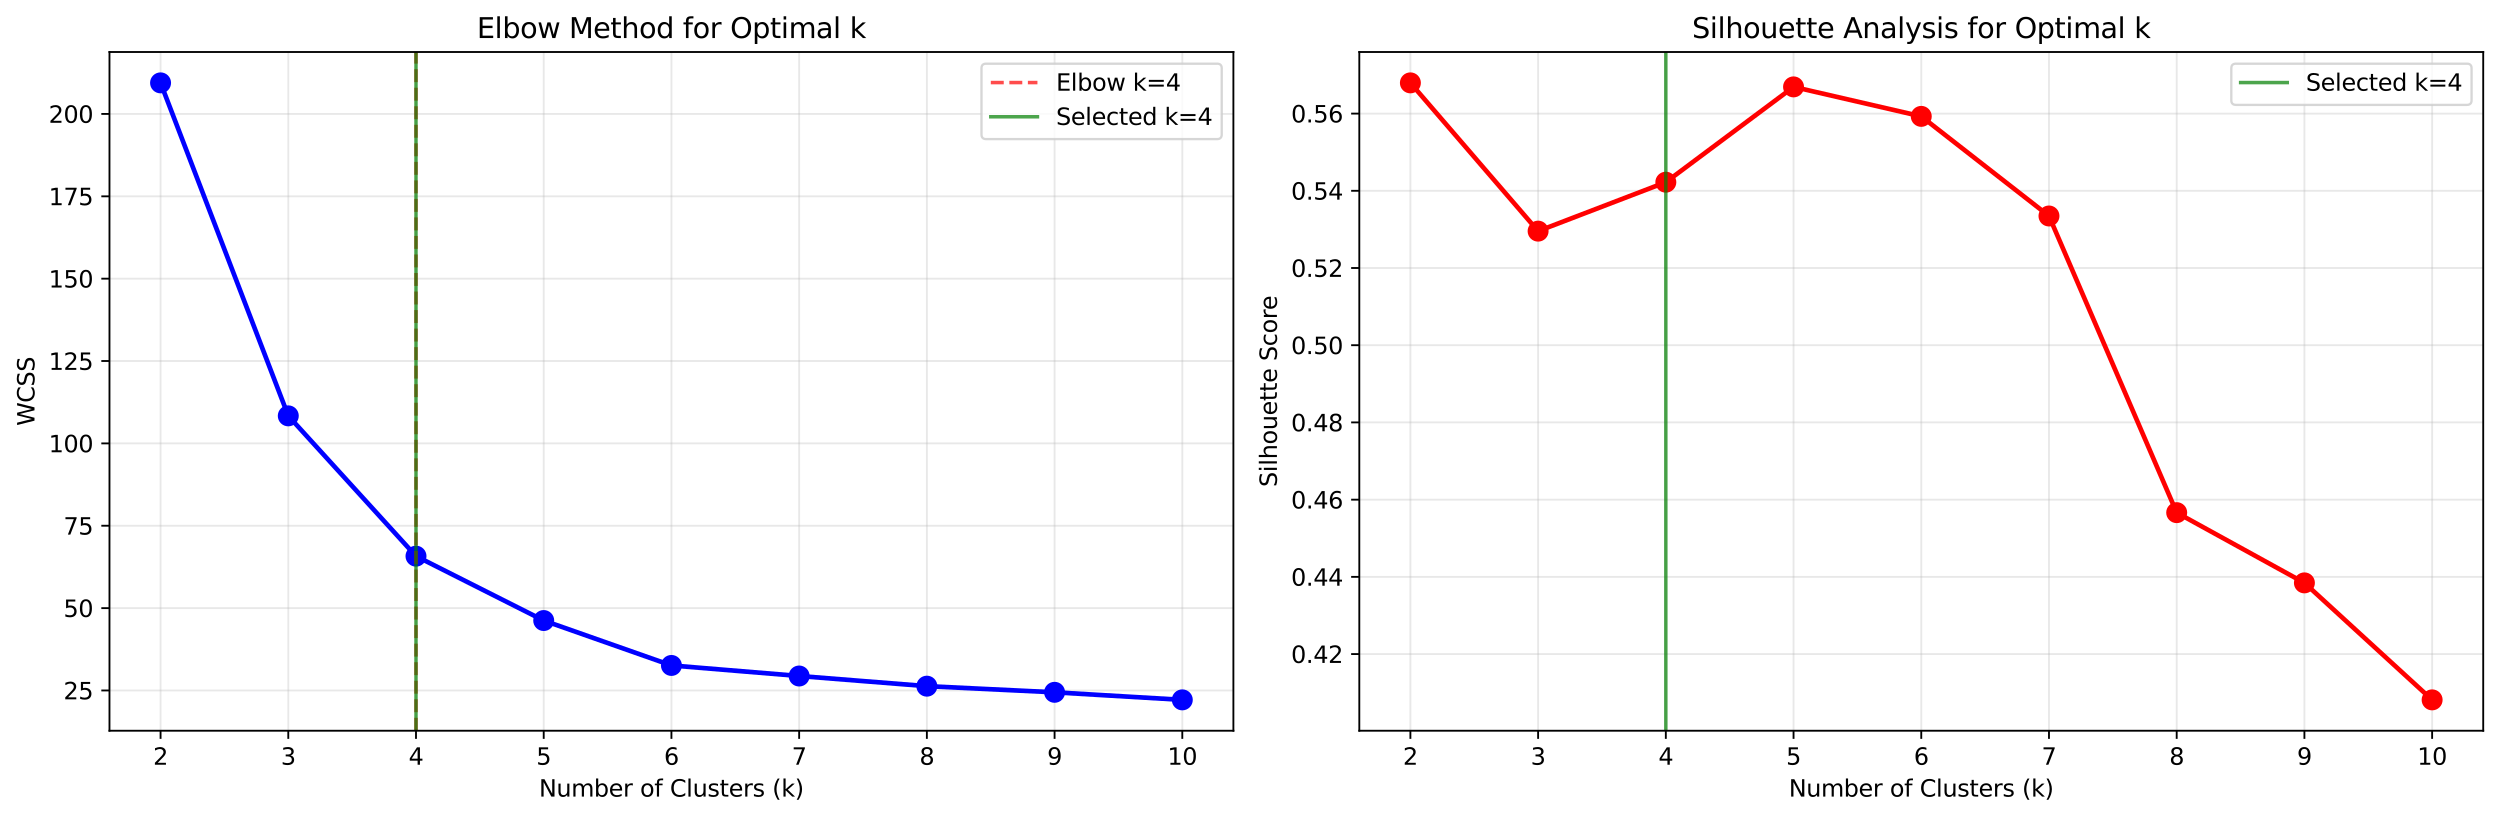 <?xml version="1.0" encoding="utf-8" standalone="no"?>
<!DOCTYPE svg PUBLIC "-//W3C//DTD SVG 1.1//EN"
  "http://www.w3.org/Graphics/SVG/1.1/DTD/svg11.dtd">
<svg xmlns:xlink="http://www.w3.org/1999/xlink" width="1072.496pt" height="351.034pt" viewBox="0 0 1072.496 351.034" xmlns="http://www.w3.org/2000/svg" version="1.1">
 <defs>
  <style type="text/css">*{stroke-linejoin: round; stroke-linecap: butt}</style>
 </defs>
 <g id="figure_1">
  <g id="patch_1">
   <path d="M 0 351.034 
L 1072.496 351.034 
L 1072.496 0 
L 0 0 
z
" style="fill: #ffffff"/>
  </g>
  <g id="axes_1">
   <g id="patch_2">
    <path d="M 46.966 313.478 
L 529.121 313.478 
L 529.121 22.318 
L 46.966 22.318 
z
" style="fill: #ffffff"/>
   </g>
   <g id="matplotlib.axis_1">
    <g id="xtick_1">
     <g id="line2d_1">
      <path d="M 68.882 313.478 
L 68.882 22.318 
" clip-path="url(#pb0fa953464)" style="fill: none; stroke: #b0b0b0; stroke-opacity: 0.3; stroke-width: 0.8; stroke-linecap: square"/>
     </g>
     <g id="line2d_2">
      <defs>
       <path id="m13bce67b36" d="M 0 0 
L 0 3.5 
" style="stroke: #000000; stroke-width: 0.8"/>
      </defs>
      <g>
       <use xlink:href="#m13bce67b36" x="68.882" y="313.478" style="stroke: #000000; stroke-width: 0.8"/>
      </g>
     </g>
     <g id="text_1">
      <!-- 2 -->
      <g transform="translate(65.701 328.077) scale(0.1 -0.1)">
       <defs>
        <path id="DejaVuSans-32" d="M 1228 531 
L 3431 531 
L 3431 0 
L 469 0 
L 469 531 
Q 828 903 1448 1529 
Q 2069 2156 2228 2338 
Q 2531 2678 2651 2914 
Q 2772 3150 2772 3378 
Q 2772 3750 2511 3984 
Q 2250 4219 1831 4219 
Q 1534 4219 1204 4116 
Q 875 4013 500 3803 
L 500 4441 
Q 881 4594 1212 4672 
Q 1544 4750 1819 4750 
Q 2544 4750 2975 4387 
Q 3406 4025 3406 3419 
Q 3406 3131 3298 2873 
Q 3191 2616 2906 2266 
Q 2828 2175 2409 1742 
Q 1991 1309 1228 531 
z
" transform="scale(0.016)"/>
       </defs>
       <use xlink:href="#DejaVuSans-32"/>
      </g>
     </g>
    </g>
    <g id="xtick_2">
     <g id="line2d_3">
      <path d="M 123.672 313.478 
L 123.672 22.318 
" clip-path="url(#pb0fa953464)" style="fill: none; stroke: #b0b0b0; stroke-opacity: 0.3; stroke-width: 0.8; stroke-linecap: square"/>
     </g>
     <g id="line2d_4">
      <g>
       <use xlink:href="#m13bce67b36" x="123.672" y="313.478" style="stroke: #000000; stroke-width: 0.8"/>
      </g>
     </g>
     <g id="text_2">
      <!-- 3 -->
      <g transform="translate(120.491 328.077) scale(0.1 -0.1)">
       <defs>
        <path id="DejaVuSans-33" d="M 2597 2516 
Q 3050 2419 3304 2112 
Q 3559 1806 3559 1356 
Q 3559 666 3084 287 
Q 2609 -91 1734 -91 
Q 1441 -91 1130 -33 
Q 819 25 488 141 
L 488 750 
Q 750 597 1062 519 
Q 1375 441 1716 441 
Q 2309 441 2620 675 
Q 2931 909 2931 1356 
Q 2931 1769 2642 2001 
Q 2353 2234 1838 2234 
L 1294 2234 
L 1294 2753 
L 1863 2753 
Q 2328 2753 2575 2939 
Q 2822 3125 2822 3475 
Q 2822 3834 2567 4026 
Q 2313 4219 1838 4219 
Q 1578 4219 1281 4162 
Q 984 4106 628 3988 
L 628 4550 
Q 988 4650 1302 4700 
Q 1616 4750 1894 4750 
Q 2613 4750 3031 4423 
Q 3450 4097 3450 3541 
Q 3450 3153 3228 2886 
Q 3006 2619 2597 2516 
z
" transform="scale(0.016)"/>
       </defs>
       <use xlink:href="#DejaVuSans-33"/>
      </g>
     </g>
    </g>
    <g id="xtick_3">
     <g id="line2d_5">
      <path d="M 178.462 313.478 
L 178.462 22.318 
" clip-path="url(#pb0fa953464)" style="fill: none; stroke: #b0b0b0; stroke-opacity: 0.3; stroke-width: 0.8; stroke-linecap: square"/>
     </g>
     <g id="line2d_6">
      <g>
       <use xlink:href="#m13bce67b36" x="178.462" y="313.478" style="stroke: #000000; stroke-width: 0.8"/>
      </g>
     </g>
     <g id="text_3">
      <!-- 4 -->
      <g transform="translate(175.281 328.077) scale(0.1 -0.1)">
       <defs>
        <path id="DejaVuSans-34" d="M 2419 4116 
L 825 1625 
L 2419 1625 
L 2419 4116 
z
M 2253 4666 
L 3047 4666 
L 3047 1625 
L 3713 1625 
L 3713 1100 
L 3047 1100 
L 3047 0 
L 2419 0 
L 2419 1100 
L 313 1100 
L 313 1709 
L 2253 4666 
z
" transform="scale(0.016)"/>
       </defs>
       <use xlink:href="#DejaVuSans-34"/>
      </g>
     </g>
    </g>
    <g id="xtick_4">
     <g id="line2d_7">
      <path d="M 233.253 313.478 
L 233.253 22.318 
" clip-path="url(#pb0fa953464)" style="fill: none; stroke: #b0b0b0; stroke-opacity: 0.3; stroke-width: 0.8; stroke-linecap: square"/>
     </g>
     <g id="line2d_8">
      <g>
       <use xlink:href="#m13bce67b36" x="233.253" y="313.478" style="stroke: #000000; stroke-width: 0.8"/>
      </g>
     </g>
     <g id="text_4">
      <!-- 5 -->
      <g transform="translate(230.072 328.077) scale(0.1 -0.1)">
       <defs>
        <path id="DejaVuSans-35" d="M 691 4666 
L 3169 4666 
L 3169 4134 
L 1269 4134 
L 1269 2991 
Q 1406 3038 1543 3061 
Q 1681 3084 1819 3084 
Q 2600 3084 3056 2656 
Q 3513 2228 3513 1497 
Q 3513 744 3044 326 
Q 2575 -91 1722 -91 
Q 1428 -91 1123 -41 
Q 819 9 494 109 
L 494 744 
Q 775 591 1075 516 
Q 1375 441 1709 441 
Q 2250 441 2565 725 
Q 2881 1009 2881 1497 
Q 2881 1984 2565 2268 
Q 2250 2553 1709 2553 
Q 1456 2553 1204 2497 
Q 953 2441 691 2322 
L 691 4666 
z
" transform="scale(0.016)"/>
       </defs>
       <use xlink:href="#DejaVuSans-35"/>
      </g>
     </g>
    </g>
    <g id="xtick_5">
     <g id="line2d_9">
      <path d="M 288.043 313.478 
L 288.043 22.318 
" clip-path="url(#pb0fa953464)" style="fill: none; stroke: #b0b0b0; stroke-opacity: 0.3; stroke-width: 0.8; stroke-linecap: square"/>
     </g>
     <g id="line2d_10">
      <g>
       <use xlink:href="#m13bce67b36" x="288.043" y="313.478" style="stroke: #000000; stroke-width: 0.8"/>
      </g>
     </g>
     <g id="text_5">
      <!-- 6 -->
      <g transform="translate(284.862 328.077) scale(0.1 -0.1)">
       <defs>
        <path id="DejaVuSans-36" d="M 2113 2584 
Q 1688 2584 1439 2293 
Q 1191 2003 1191 1497 
Q 1191 994 1439 701 
Q 1688 409 2113 409 
Q 2538 409 2786 701 
Q 3034 994 3034 1497 
Q 3034 2003 2786 2293 
Q 2538 2584 2113 2584 
z
M 3366 4563 
L 3366 3988 
Q 3128 4100 2886 4159 
Q 2644 4219 2406 4219 
Q 1781 4219 1451 3797 
Q 1122 3375 1075 2522 
Q 1259 2794 1537 2939 
Q 1816 3084 2150 3084 
Q 2853 3084 3261 2657 
Q 3669 2231 3669 1497 
Q 3669 778 3244 343 
Q 2819 -91 2113 -91 
Q 1303 -91 875 529 
Q 447 1150 447 2328 
Q 447 3434 972 4092 
Q 1497 4750 2381 4750 
Q 2619 4750 2861 4703 
Q 3103 4656 3366 4563 
z
" transform="scale(0.016)"/>
       </defs>
       <use xlink:href="#DejaVuSans-36"/>
      </g>
     </g>
    </g>
    <g id="xtick_6">
     <g id="line2d_11">
      <path d="M 342.833 313.478 
L 342.833 22.318 
" clip-path="url(#pb0fa953464)" style="fill: none; stroke: #b0b0b0; stroke-opacity: 0.3; stroke-width: 0.8; stroke-linecap: square"/>
     </g>
     <g id="line2d_12">
      <g>
       <use xlink:href="#m13bce67b36" x="342.833" y="313.478" style="stroke: #000000; stroke-width: 0.8"/>
      </g>
     </g>
     <g id="text_6">
      <!-- 7 -->
      <g transform="translate(339.652 328.077) scale(0.1 -0.1)">
       <defs>
        <path id="DejaVuSans-37" d="M 525 4666 
L 3525 4666 
L 3525 4397 
L 1831 0 
L 1172 0 
L 2766 4134 
L 525 4134 
L 525 4666 
z
" transform="scale(0.016)"/>
       </defs>
       <use xlink:href="#DejaVuSans-37"/>
      </g>
     </g>
    </g>
    <g id="xtick_7">
     <g id="line2d_13">
      <path d="M 397.624 313.478 
L 397.624 22.318 
" clip-path="url(#pb0fa953464)" style="fill: none; stroke: #b0b0b0; stroke-opacity: 0.3; stroke-width: 0.8; stroke-linecap: square"/>
     </g>
     <g id="line2d_14">
      <g>
       <use xlink:href="#m13bce67b36" x="397.624" y="313.478" style="stroke: #000000; stroke-width: 0.8"/>
      </g>
     </g>
     <g id="text_7">
      <!-- 8 -->
      <g transform="translate(394.443 328.077) scale(0.1 -0.1)">
       <defs>
        <path id="DejaVuSans-38" d="M 2034 2216 
Q 1584 2216 1326 1975 
Q 1069 1734 1069 1313 
Q 1069 891 1326 650 
Q 1584 409 2034 409 
Q 2484 409 2743 651 
Q 3003 894 3003 1313 
Q 3003 1734 2745 1975 
Q 2488 2216 2034 2216 
z
M 1403 2484 
Q 997 2584 770 2862 
Q 544 3141 544 3541 
Q 544 4100 942 4425 
Q 1341 4750 2034 4750 
Q 2731 4750 3128 4425 
Q 3525 4100 3525 3541 
Q 3525 3141 3298 2862 
Q 3072 2584 2669 2484 
Q 3125 2378 3379 2068 
Q 3634 1759 3634 1313 
Q 3634 634 3220 271 
Q 2806 -91 2034 -91 
Q 1263 -91 848 271 
Q 434 634 434 1313 
Q 434 1759 690 2068 
Q 947 2378 1403 2484 
z
M 1172 3481 
Q 1172 3119 1398 2916 
Q 1625 2713 2034 2713 
Q 2441 2713 2670 2916 
Q 2900 3119 2900 3481 
Q 2900 3844 2670 4047 
Q 2441 4250 2034 4250 
Q 1625 4250 1398 4047 
Q 1172 3844 1172 3481 
z
" transform="scale(0.016)"/>
       </defs>
       <use xlink:href="#DejaVuSans-38"/>
      </g>
     </g>
    </g>
    <g id="xtick_8">
     <g id="line2d_15">
      <path d="M 452.414 313.478 
L 452.414 22.318 
" clip-path="url(#pb0fa953464)" style="fill: none; stroke: #b0b0b0; stroke-opacity: 0.3; stroke-width: 0.8; stroke-linecap: square"/>
     </g>
     <g id="line2d_16">
      <g>
       <use xlink:href="#m13bce67b36" x="452.414" y="313.478" style="stroke: #000000; stroke-width: 0.8"/>
      </g>
     </g>
     <g id="text_8">
      <!-- 9 -->
      <g transform="translate(449.233 328.077) scale(0.1 -0.1)">
       <defs>
        <path id="DejaVuSans-39" d="M 703 97 
L 703 672 
Q 941 559 1184 500 
Q 1428 441 1663 441 
Q 2288 441 2617 861 
Q 2947 1281 2994 2138 
Q 2813 1869 2534 1725 
Q 2256 1581 1919 1581 
Q 1219 1581 811 2004 
Q 403 2428 403 3163 
Q 403 3881 828 4315 
Q 1253 4750 1959 4750 
Q 2769 4750 3195 4129 
Q 3622 3509 3622 2328 
Q 3622 1225 3098 567 
Q 2575 -91 1691 -91 
Q 1453 -91 1209 -44 
Q 966 3 703 97 
z
M 1959 2075 
Q 2384 2075 2632 2365 
Q 2881 2656 2881 3163 
Q 2881 3666 2632 3958 
Q 2384 4250 1959 4250 
Q 1534 4250 1286 3958 
Q 1038 3666 1038 3163 
Q 1038 2656 1286 2365 
Q 1534 2075 1959 2075 
z
" transform="scale(0.016)"/>
       </defs>
       <use xlink:href="#DejaVuSans-39"/>
      </g>
     </g>
    </g>
    <g id="xtick_9">
     <g id="line2d_17">
      <path d="M 507.204 313.478 
L 507.204 22.318 
" clip-path="url(#pb0fa953464)" style="fill: none; stroke: #b0b0b0; stroke-opacity: 0.3; stroke-width: 0.8; stroke-linecap: square"/>
     </g>
     <g id="line2d_18">
      <g>
       <use xlink:href="#m13bce67b36" x="507.204" y="313.478" style="stroke: #000000; stroke-width: 0.8"/>
      </g>
     </g>
     <g id="text_9">
      <!-- 10 -->
      <g transform="translate(500.842 328.077) scale(0.1 -0.1)">
       <defs>
        <path id="DejaVuSans-31" d="M 794 531 
L 1825 531 
L 1825 4091 
L 703 3866 
L 703 4441 
L 1819 4666 
L 2450 4666 
L 2450 531 
L 3481 531 
L 3481 0 
L 794 0 
L 794 531 
z
" transform="scale(0.016)"/>
        <path id="DejaVuSans-30" d="M 2034 4250 
Q 1547 4250 1301 3770 
Q 1056 3291 1056 2328 
Q 1056 1369 1301 889 
Q 1547 409 2034 409 
Q 2525 409 2770 889 
Q 3016 1369 3016 2328 
Q 3016 3291 2770 3770 
Q 2525 4250 2034 4250 
z
M 2034 4750 
Q 2819 4750 3233 4129 
Q 3647 3509 3647 2328 
Q 3647 1150 3233 529 
Q 2819 -91 2034 -91 
Q 1250 -91 836 529 
Q 422 1150 422 2328 
Q 422 3509 836 4129 
Q 1250 4750 2034 4750 
z
" transform="scale(0.016)"/>
       </defs>
       <use xlink:href="#DejaVuSans-31"/>
       <use xlink:href="#DejaVuSans-30" transform="translate(63.623 0)"/>
      </g>
     </g>
    </g>
    <g id="text_10">
     <!-- Number of Clusters (k) -->
     <g transform="translate(231.223 341.755) scale(0.1 -0.1)">
      <defs>
       <path id="DejaVuSans-4e" d="M 628 4666 
L 1478 4666 
L 3547 763 
L 3547 4666 
L 4159 4666 
L 4159 0 
L 3309 0 
L 1241 3903 
L 1241 0 
L 628 0 
L 628 4666 
z
" transform="scale(0.016)"/>
       <path id="DejaVuSans-75" d="M 544 1381 
L 544 3500 
L 1119 3500 
L 1119 1403 
Q 1119 906 1312 657 
Q 1506 409 1894 409 
Q 2359 409 2629 706 
Q 2900 1003 2900 1516 
L 2900 3500 
L 3475 3500 
L 3475 0 
L 2900 0 
L 2900 538 
Q 2691 219 2414 64 
Q 2138 -91 1772 -91 
Q 1169 -91 856 284 
Q 544 659 544 1381 
z
M 1991 3584 
L 1991 3584 
z
" transform="scale(0.016)"/>
       <path id="DejaVuSans-6d" d="M 3328 2828 
Q 3544 3216 3844 3400 
Q 4144 3584 4550 3584 
Q 5097 3584 5394 3201 
Q 5691 2819 5691 2113 
L 5691 0 
L 5113 0 
L 5113 2094 
Q 5113 2597 4934 2840 
Q 4756 3084 4391 3084 
Q 3944 3084 3684 2787 
Q 3425 2491 3425 1978 
L 3425 0 
L 2847 0 
L 2847 2094 
Q 2847 2600 2669 2842 
Q 2491 3084 2119 3084 
Q 1678 3084 1418 2786 
Q 1159 2488 1159 1978 
L 1159 0 
L 581 0 
L 581 3500 
L 1159 3500 
L 1159 2956 
Q 1356 3278 1631 3431 
Q 1906 3584 2284 3584 
Q 2666 3584 2933 3390 
Q 3200 3197 3328 2828 
z
" transform="scale(0.016)"/>
       <path id="DejaVuSans-62" d="M 3116 1747 
Q 3116 2381 2855 2742 
Q 2594 3103 2138 3103 
Q 1681 3103 1420 2742 
Q 1159 2381 1159 1747 
Q 1159 1113 1420 752 
Q 1681 391 2138 391 
Q 2594 391 2855 752 
Q 3116 1113 3116 1747 
z
M 1159 2969 
Q 1341 3281 1617 3432 
Q 1894 3584 2278 3584 
Q 2916 3584 3314 3078 
Q 3713 2572 3713 1747 
Q 3713 922 3314 415 
Q 2916 -91 2278 -91 
Q 1894 -91 1617 61 
Q 1341 213 1159 525 
L 1159 0 
L 581 0 
L 581 4863 
L 1159 4863 
L 1159 2969 
z
" transform="scale(0.016)"/>
       <path id="DejaVuSans-65" d="M 3597 1894 
L 3597 1613 
L 953 1613 
Q 991 1019 1311 708 
Q 1631 397 2203 397 
Q 2534 397 2845 478 
Q 3156 559 3463 722 
L 3463 178 
Q 3153 47 2828 -22 
Q 2503 -91 2169 -91 
Q 1331 -91 842 396 
Q 353 884 353 1716 
Q 353 2575 817 3079 
Q 1281 3584 2069 3584 
Q 2775 3584 3186 3129 
Q 3597 2675 3597 1894 
z
M 3022 2063 
Q 3016 2534 2758 2815 
Q 2500 3097 2075 3097 
Q 1594 3097 1305 2825 
Q 1016 2553 972 2059 
L 3022 2063 
z
" transform="scale(0.016)"/>
       <path id="DejaVuSans-72" d="M 2631 2963 
Q 2534 3019 2420 3045 
Q 2306 3072 2169 3072 
Q 1681 3072 1420 2755 
Q 1159 2438 1159 1844 
L 1159 0 
L 581 0 
L 581 3500 
L 1159 3500 
L 1159 2956 
Q 1341 3275 1631 3429 
Q 1922 3584 2338 3584 
Q 2397 3584 2469 3576 
Q 2541 3569 2628 3553 
L 2631 2963 
z
" transform="scale(0.016)"/>
       <path id="DejaVuSans-20" transform="scale(0.016)"/>
       <path id="DejaVuSans-6f" d="M 1959 3097 
Q 1497 3097 1228 2736 
Q 959 2375 959 1747 
Q 959 1119 1226 758 
Q 1494 397 1959 397 
Q 2419 397 2687 759 
Q 2956 1122 2956 1747 
Q 2956 2369 2687 2733 
Q 2419 3097 1959 3097 
z
M 1959 3584 
Q 2709 3584 3137 3096 
Q 3566 2609 3566 1747 
Q 3566 888 3137 398 
Q 2709 -91 1959 -91 
Q 1206 -91 779 398 
Q 353 888 353 1747 
Q 353 2609 779 3096 
Q 1206 3584 1959 3584 
z
" transform="scale(0.016)"/>
       <path id="DejaVuSans-66" d="M 2375 4863 
L 2375 4384 
L 1825 4384 
Q 1516 4384 1395 4259 
Q 1275 4134 1275 3809 
L 1275 3500 
L 2222 3500 
L 2222 3053 
L 1275 3053 
L 1275 0 
L 697 0 
L 697 3053 
L 147 3053 
L 147 3500 
L 697 3500 
L 697 3744 
Q 697 4328 969 4595 
Q 1241 4863 1831 4863 
L 2375 4863 
z
" transform="scale(0.016)"/>
       <path id="DejaVuSans-43" d="M 4122 4306 
L 4122 3641 
Q 3803 3938 3442 4084 
Q 3081 4231 2675 4231 
Q 1875 4231 1450 3742 
Q 1025 3253 1025 2328 
Q 1025 1406 1450 917 
Q 1875 428 2675 428 
Q 3081 428 3442 575 
Q 3803 722 4122 1019 
L 4122 359 
Q 3791 134 3420 21 
Q 3050 -91 2638 -91 
Q 1578 -91 968 557 
Q 359 1206 359 2328 
Q 359 3453 968 4101 
Q 1578 4750 2638 4750 
Q 3056 4750 3426 4639 
Q 3797 4528 4122 4306 
z
" transform="scale(0.016)"/>
       <path id="DejaVuSans-6c" d="M 603 4863 
L 1178 4863 
L 1178 0 
L 603 0 
L 603 4863 
z
" transform="scale(0.016)"/>
       <path id="DejaVuSans-73" d="M 2834 3397 
L 2834 2853 
Q 2591 2978 2328 3040 
Q 2066 3103 1784 3103 
Q 1356 3103 1142 2972 
Q 928 2841 928 2578 
Q 928 2378 1081 2264 
Q 1234 2150 1697 2047 
L 1894 2003 
Q 2506 1872 2764 1633 
Q 3022 1394 3022 966 
Q 3022 478 2636 193 
Q 2250 -91 1575 -91 
Q 1294 -91 989 -36 
Q 684 19 347 128 
L 347 722 
Q 666 556 975 473 
Q 1284 391 1588 391 
Q 1994 391 2212 530 
Q 2431 669 2431 922 
Q 2431 1156 2273 1281 
Q 2116 1406 1581 1522 
L 1381 1569 
Q 847 1681 609 1914 
Q 372 2147 372 2553 
Q 372 3047 722 3315 
Q 1072 3584 1716 3584 
Q 2034 3584 2315 3537 
Q 2597 3491 2834 3397 
z
" transform="scale(0.016)"/>
       <path id="DejaVuSans-74" d="M 1172 4494 
L 1172 3500 
L 2356 3500 
L 2356 3053 
L 1172 3053 
L 1172 1153 
Q 1172 725 1289 603 
Q 1406 481 1766 481 
L 2356 481 
L 2356 0 
L 1766 0 
Q 1100 0 847 248 
Q 594 497 594 1153 
L 594 3053 
L 172 3053 
L 172 3500 
L 594 3500 
L 594 4494 
L 1172 4494 
z
" transform="scale(0.016)"/>
       <path id="DejaVuSans-28" d="M 1984 4856 
Q 1566 4138 1362 3434 
Q 1159 2731 1159 2009 
Q 1159 1288 1364 580 
Q 1569 -128 1984 -844 
L 1484 -844 
Q 1016 -109 783 600 
Q 550 1309 550 2009 
Q 550 2706 781 3412 
Q 1013 4119 1484 4856 
L 1984 4856 
z
" transform="scale(0.016)"/>
       <path id="DejaVuSans-6b" d="M 581 4863 
L 1159 4863 
L 1159 1991 
L 2875 3500 
L 3609 3500 
L 1753 1863 
L 3688 0 
L 2938 0 
L 1159 1709 
L 1159 0 
L 581 0 
L 581 4863 
z
" transform="scale(0.016)"/>
       <path id="DejaVuSans-29" d="M 513 4856 
L 1013 4856 
Q 1481 4119 1714 3412 
Q 1947 2706 1947 2009 
Q 1947 1309 1714 600 
Q 1481 -109 1013 -844 
L 513 -844 
Q 928 -128 1133 580 
Q 1338 1288 1338 2009 
Q 1338 2731 1133 3434 
Q 928 4138 513 4856 
z
" transform="scale(0.016)"/>
      </defs>
      <use xlink:href="#DejaVuSans-4e"/>
      <use xlink:href="#DejaVuSans-75" transform="translate(74.805 0)"/>
      <use xlink:href="#DejaVuSans-6d" transform="translate(138.184 0)"/>
      <use xlink:href="#DejaVuSans-62" transform="translate(235.596 0)"/>
      <use xlink:href="#DejaVuSans-65" transform="translate(299.072 0)"/>
      <use xlink:href="#DejaVuSans-72" transform="translate(360.596 0)"/>
      <use xlink:href="#DejaVuSans-20" transform="translate(401.709 0)"/>
      <use xlink:href="#DejaVuSans-6f" transform="translate(433.496 0)"/>
      <use xlink:href="#DejaVuSans-66" transform="translate(494.678 0)"/>
      <use xlink:href="#DejaVuSans-20" transform="translate(529.883 0)"/>
      <use xlink:href="#DejaVuSans-43" transform="translate(561.67 0)"/>
      <use xlink:href="#DejaVuSans-6c" transform="translate(631.494 0)"/>
      <use xlink:href="#DejaVuSans-75" transform="translate(659.277 0)"/>
      <use xlink:href="#DejaVuSans-73" transform="translate(722.656 0)"/>
      <use xlink:href="#DejaVuSans-74" transform="translate(774.756 0)"/>
      <use xlink:href="#DejaVuSans-65" transform="translate(813.965 0)"/>
      <use xlink:href="#DejaVuSans-72" transform="translate(875.488 0)"/>
      <use xlink:href="#DejaVuSans-73" transform="translate(916.602 0)"/>
      <use xlink:href="#DejaVuSans-20" transform="translate(968.701 0)"/>
      <use xlink:href="#DejaVuSans-28" transform="translate(1000.488 0)"/>
      <use xlink:href="#DejaVuSans-6b" transform="translate(1039.502 0)"/>
      <use xlink:href="#DejaVuSans-29" transform="translate(1097.412 0)"/>
     </g>
    </g>
   </g>
   <g id="matplotlib.axis_2">
    <g id="ytick_1">
     <g id="line2d_19">
      <path d="M 46.966 296.208 
L 529.121 296.208 
" clip-path="url(#pb0fa953464)" style="fill: none; stroke: #b0b0b0; stroke-opacity: 0.3; stroke-width: 0.8; stroke-linecap: square"/>
     </g>
     <g id="line2d_20">
      <defs>
       <path id="m70c6a3c308" d="M 0 0 
L -3.5 0 
" style="stroke: #000000; stroke-width: 0.8"/>
      </defs>
      <g>
       <use xlink:href="#m70c6a3c308" x="46.966" y="296.208" style="stroke: #000000; stroke-width: 0.8"/>
      </g>
     </g>
     <g id="text_11">
      <!-- 25 -->
      <g transform="translate(27.241 300.008) scale(0.1 -0.1)">
       <use xlink:href="#DejaVuSans-32"/>
       <use xlink:href="#DejaVuSans-35" transform="translate(63.623 0)"/>
      </g>
     </g>
    </g>
    <g id="ytick_2">
     <g id="line2d_21">
      <path d="M 46.966 260.877 
L 529.121 260.877 
" clip-path="url(#pb0fa953464)" style="fill: none; stroke: #b0b0b0; stroke-opacity: 0.3; stroke-width: 0.8; stroke-linecap: square"/>
     </g>
     <g id="line2d_22">
      <g>
       <use xlink:href="#m70c6a3c308" x="46.966" y="260.877" style="stroke: #000000; stroke-width: 0.8"/>
      </g>
     </g>
     <g id="text_12">
      <!-- 50 -->
      <g transform="translate(27.241 264.676) scale(0.1 -0.1)">
       <use xlink:href="#DejaVuSans-35"/>
       <use xlink:href="#DejaVuSans-30" transform="translate(63.623 0)"/>
      </g>
     </g>
    </g>
    <g id="ytick_3">
     <g id="line2d_23">
      <path d="M 46.966 225.545 
L 529.121 225.545 
" clip-path="url(#pb0fa953464)" style="fill: none; stroke: #b0b0b0; stroke-opacity: 0.3; stroke-width: 0.8; stroke-linecap: square"/>
     </g>
     <g id="line2d_24">
      <g>
       <use xlink:href="#m70c6a3c308" x="46.966" y="225.545" style="stroke: #000000; stroke-width: 0.8"/>
      </g>
     </g>
     <g id="text_13">
      <!-- 75 -->
      <g transform="translate(27.241 229.344) scale(0.1 -0.1)">
       <use xlink:href="#DejaVuSans-37"/>
       <use xlink:href="#DejaVuSans-35" transform="translate(63.623 0)"/>
      </g>
     </g>
    </g>
    <g id="ytick_4">
     <g id="line2d_25">
      <path d="M 46.966 190.213 
L 529.121 190.213 
" clip-path="url(#pb0fa953464)" style="fill: none; stroke: #b0b0b0; stroke-opacity: 0.3; stroke-width: 0.8; stroke-linecap: square"/>
     </g>
     <g id="line2d_26">
      <g>
       <use xlink:href="#m70c6a3c308" x="46.966" y="190.213" style="stroke: #000000; stroke-width: 0.8"/>
      </g>
     </g>
     <g id="text_14">
      <!-- 100 -->
      <g transform="translate(20.878 194.012) scale(0.1 -0.1)">
       <use xlink:href="#DejaVuSans-31"/>
       <use xlink:href="#DejaVuSans-30" transform="translate(63.623 0)"/>
       <use xlink:href="#DejaVuSans-30" transform="translate(127.246 0)"/>
      </g>
     </g>
    </g>
    <g id="ytick_5">
     <g id="line2d_27">
      <path d="M 46.966 154.881 
L 529.121 154.881 
" clip-path="url(#pb0fa953464)" style="fill: none; stroke: #b0b0b0; stroke-opacity: 0.3; stroke-width: 0.8; stroke-linecap: square"/>
     </g>
     <g id="line2d_28">
      <g>
       <use xlink:href="#m70c6a3c308" x="46.966" y="154.881" style="stroke: #000000; stroke-width: 0.8"/>
      </g>
     </g>
     <g id="text_15">
      <!-- 125 -->
      <g transform="translate(20.878 158.68) scale(0.1 -0.1)">
       <use xlink:href="#DejaVuSans-31"/>
       <use xlink:href="#DejaVuSans-32" transform="translate(63.623 0)"/>
       <use xlink:href="#DejaVuSans-35" transform="translate(127.246 0)"/>
      </g>
     </g>
    </g>
    <g id="ytick_6">
     <g id="line2d_29">
      <path d="M 46.966 119.549 
L 529.121 119.549 
" clip-path="url(#pb0fa953464)" style="fill: none; stroke: #b0b0b0; stroke-opacity: 0.3; stroke-width: 0.8; stroke-linecap: square"/>
     </g>
     <g id="line2d_30">
      <g>
       <use xlink:href="#m70c6a3c308" x="46.966" y="119.549" style="stroke: #000000; stroke-width: 0.8"/>
      </g>
     </g>
     <g id="text_16">
      <!-- 150 -->
      <g transform="translate(20.878 123.349) scale(0.1 -0.1)">
       <use xlink:href="#DejaVuSans-31"/>
       <use xlink:href="#DejaVuSans-35" transform="translate(63.623 0)"/>
       <use xlink:href="#DejaVuSans-30" transform="translate(127.246 0)"/>
      </g>
     </g>
    </g>
    <g id="ytick_7">
     <g id="line2d_31">
      <path d="M 46.966 84.218 
L 529.121 84.218 
" clip-path="url(#pb0fa953464)" style="fill: none; stroke: #b0b0b0; stroke-opacity: 0.3; stroke-width: 0.8; stroke-linecap: square"/>
     </g>
     <g id="line2d_32">
      <g>
       <use xlink:href="#m70c6a3c308" x="46.966" y="84.218" style="stroke: #000000; stroke-width: 0.8"/>
      </g>
     </g>
     <g id="text_17">
      <!-- 175 -->
      <g transform="translate(20.878 88.017) scale(0.1 -0.1)">
       <use xlink:href="#DejaVuSans-31"/>
       <use xlink:href="#DejaVuSans-37" transform="translate(63.623 0)"/>
       <use xlink:href="#DejaVuSans-35" transform="translate(127.246 0)"/>
      </g>
     </g>
    </g>
    <g id="ytick_8">
     <g id="line2d_33">
      <path d="M 46.966 48.886 
L 529.121 48.886 
" clip-path="url(#pb0fa953464)" style="fill: none; stroke: #b0b0b0; stroke-opacity: 0.3; stroke-width: 0.8; stroke-linecap: square"/>
     </g>
     <g id="line2d_34">
      <g>
       <use xlink:href="#m70c6a3c308" x="46.966" y="48.886" style="stroke: #000000; stroke-width: 0.8"/>
      </g>
     </g>
     <g id="text_18">
      <!-- 200 -->
      <g transform="translate(20.878 52.685) scale(0.1 -0.1)">
       <use xlink:href="#DejaVuSans-32"/>
       <use xlink:href="#DejaVuSans-30" transform="translate(63.623 0)"/>
       <use xlink:href="#DejaVuSans-30" transform="translate(127.246 0)"/>
      </g>
     </g>
    </g>
    <g id="text_19">
     <!-- WCSS -->
     <g transform="translate(14.798 182.682) rotate(-90) scale(0.1 -0.1)">
      <defs>
       <path id="DejaVuSans-57" d="M 213 4666 
L 850 4666 
L 1831 722 
L 2809 4666 
L 3519 4666 
L 4500 722 
L 5478 4666 
L 6119 4666 
L 4947 0 
L 4153 0 
L 3169 4050 
L 2175 0 
L 1381 0 
L 213 4666 
z
" transform="scale(0.016)"/>
       <path id="DejaVuSans-53" d="M 3425 4513 
L 3425 3897 
Q 3066 4069 2747 4153 
Q 2428 4238 2131 4238 
Q 1616 4238 1336 4038 
Q 1056 3838 1056 3469 
Q 1056 3159 1242 3001 
Q 1428 2844 1947 2747 
L 2328 2669 
Q 3034 2534 3370 2195 
Q 3706 1856 3706 1288 
Q 3706 609 3251 259 
Q 2797 -91 1919 -91 
Q 1588 -91 1214 -16 
Q 841 59 441 206 
L 441 856 
Q 825 641 1194 531 
Q 1563 422 1919 422 
Q 2459 422 2753 634 
Q 3047 847 3047 1241 
Q 3047 1584 2836 1778 
Q 2625 1972 2144 2069 
L 1759 2144 
Q 1053 2284 737 2584 
Q 422 2884 422 3419 
Q 422 4038 858 4394 
Q 1294 4750 2059 4750 
Q 2388 4750 2728 4690 
Q 3069 4631 3425 4513 
z
" transform="scale(0.016)"/>
      </defs>
      <use xlink:href="#DejaVuSans-57"/>
      <use xlink:href="#DejaVuSans-43" transform="translate(98.877 0)"/>
      <use xlink:href="#DejaVuSans-53" transform="translate(168.701 0)"/>
      <use xlink:href="#DejaVuSans-53" transform="translate(232.178 0)"/>
     </g>
    </g>
   </g>
   <g id="line2d_35">
    <path d="M 68.882 35.553 
L 123.672 178.401 
L 178.462 238.588 
L 233.253 266.211 
L 288.043 285.477 
L 342.833 290.008 
L 397.624 294.367 
L 452.414 297.002 
L 507.204 300.244 
" clip-path="url(#pb0fa953464)" style="fill: none; stroke: #0000ff; stroke-width: 2; stroke-linecap: square"/>
    <defs>
     <path id="md38c004c3f" d="M 0 4 
C 1.061 4 2.078 3.579 2.828 2.828 
C 3.579 2.078 4 1.061 4 0 
C 4 -1.061 3.579 -2.078 2.828 -2.828 
C 2.078 -3.579 1.061 -4 0 -4 
C -1.061 -4 -2.078 -3.579 -2.828 -2.828 
C -3.579 -2.078 -4 -1.061 -4 0 
C -4 1.061 -3.579 2.078 -2.828 2.828 
C -2.078 3.579 -1.061 4 0 4 
z
" style="stroke: #0000ff"/>
    </defs>
    <g clip-path="url(#pb0fa953464)">
     <use xlink:href="#md38c004c3f" x="68.882" y="35.553" style="fill: #0000ff; stroke: #0000ff"/>
     <use xlink:href="#md38c004c3f" x="123.672" y="178.401" style="fill: #0000ff; stroke: #0000ff"/>
     <use xlink:href="#md38c004c3f" x="178.462" y="238.588" style="fill: #0000ff; stroke: #0000ff"/>
     <use xlink:href="#md38c004c3f" x="233.253" y="266.211" style="fill: #0000ff; stroke: #0000ff"/>
     <use xlink:href="#md38c004c3f" x="288.043" y="285.477" style="fill: #0000ff; stroke: #0000ff"/>
     <use xlink:href="#md38c004c3f" x="342.833" y="290.008" style="fill: #0000ff; stroke: #0000ff"/>
     <use xlink:href="#md38c004c3f" x="397.624" y="294.367" style="fill: #0000ff; stroke: #0000ff"/>
     <use xlink:href="#md38c004c3f" x="452.414" y="297.002" style="fill: #0000ff; stroke: #0000ff"/>
     <use xlink:href="#md38c004c3f" x="507.204" y="300.244" style="fill: #0000ff; stroke: #0000ff"/>
    </g>
   </g>
   <g id="line2d_36">
    <path d="M 178.462 313.478 
L 178.462 22.318 
" clip-path="url(#pb0fa953464)" style="fill: none; stroke-dasharray: 5.55,2.4; stroke-dashoffset: 0; stroke: #ff0000; stroke-opacity: 0.7; stroke-width: 1.5"/>
   </g>
   <g id="line2d_37">
    <path d="M 178.462 313.478 
L 178.462 22.318 
" clip-path="url(#pb0fa953464)" style="fill: none; stroke: #008000; stroke-opacity: 0.7; stroke-width: 1.5; stroke-linecap: square"/>
   </g>
   <g id="patch_3">
    <path d="M 46.966 313.478 
L 46.966 22.318 
" style="fill: none; stroke: #000000; stroke-width: 0.8; stroke-linejoin: miter; stroke-linecap: square"/>
   </g>
   <g id="patch_4">
    <path d="M 529.121 313.478 
L 529.121 22.318 
" style="fill: none; stroke: #000000; stroke-width: 0.8; stroke-linejoin: miter; stroke-linecap: square"/>
   </g>
   <g id="patch_5">
    <path d="M 46.966 313.478 
L 529.121 313.478 
" style="fill: none; stroke: #000000; stroke-width: 0.8; stroke-linejoin: miter; stroke-linecap: square"/>
   </g>
   <g id="patch_6">
    <path d="M 46.966 22.318 
L 529.121 22.318 
" style="fill: none; stroke: #000000; stroke-width: 0.8; stroke-linejoin: miter; stroke-linecap: square"/>
   </g>
   <g id="text_20">
    <!-- Elbow Method for Optimal k -->
    <g transform="translate(204.603 16.318) scale(0.12 -0.12)">
     <defs>
      <path id="DejaVuSans-45" d="M 628 4666 
L 3578 4666 
L 3578 4134 
L 1259 4134 
L 1259 2753 
L 3481 2753 
L 3481 2222 
L 1259 2222 
L 1259 531 
L 3634 531 
L 3634 0 
L 628 0 
L 628 4666 
z
" transform="scale(0.016)"/>
      <path id="DejaVuSans-77" d="M 269 3500 
L 844 3500 
L 1563 769 
L 2278 3500 
L 2956 3500 
L 3675 769 
L 4391 3500 
L 4966 3500 
L 4050 0 
L 3372 0 
L 2619 2869 
L 1863 0 
L 1184 0 
L 269 3500 
z
" transform="scale(0.016)"/>
      <path id="DejaVuSans-4d" d="M 628 4666 
L 1569 4666 
L 2759 1491 
L 3956 4666 
L 4897 4666 
L 4897 0 
L 4281 0 
L 4281 4097 
L 3078 897 
L 2444 897 
L 1241 4097 
L 1241 0 
L 628 0 
L 628 4666 
z
" transform="scale(0.016)"/>
      <path id="DejaVuSans-68" d="M 3513 2113 
L 3513 0 
L 2938 0 
L 2938 2094 
Q 2938 2591 2744 2837 
Q 2550 3084 2163 3084 
Q 1697 3084 1428 2787 
Q 1159 2491 1159 1978 
L 1159 0 
L 581 0 
L 581 4863 
L 1159 4863 
L 1159 2956 
Q 1366 3272 1645 3428 
Q 1925 3584 2291 3584 
Q 2894 3584 3203 3211 
Q 3513 2838 3513 2113 
z
" transform="scale(0.016)"/>
      <path id="DejaVuSans-64" d="M 2906 2969 
L 2906 4863 
L 3481 4863 
L 3481 0 
L 2906 0 
L 2906 525 
Q 2725 213 2448 61 
Q 2172 -91 1784 -91 
Q 1150 -91 751 415 
Q 353 922 353 1747 
Q 353 2572 751 3078 
Q 1150 3584 1784 3584 
Q 2172 3584 2448 3432 
Q 2725 3281 2906 2969 
z
M 947 1747 
Q 947 1113 1208 752 
Q 1469 391 1925 391 
Q 2381 391 2643 752 
Q 2906 1113 2906 1747 
Q 2906 2381 2643 2742 
Q 2381 3103 1925 3103 
Q 1469 3103 1208 2742 
Q 947 2381 947 1747 
z
" transform="scale(0.016)"/>
      <path id="DejaVuSans-4f" d="M 2522 4238 
Q 1834 4238 1429 3725 
Q 1025 3213 1025 2328 
Q 1025 1447 1429 934 
Q 1834 422 2522 422 
Q 3209 422 3611 934 
Q 4013 1447 4013 2328 
Q 4013 3213 3611 3725 
Q 3209 4238 2522 4238 
z
M 2522 4750 
Q 3503 4750 4090 4092 
Q 4678 3434 4678 2328 
Q 4678 1225 4090 567 
Q 3503 -91 2522 -91 
Q 1538 -91 948 565 
Q 359 1222 359 2328 
Q 359 3434 948 4092 
Q 1538 4750 2522 4750 
z
" transform="scale(0.016)"/>
      <path id="DejaVuSans-70" d="M 1159 525 
L 1159 -1331 
L 581 -1331 
L 581 3500 
L 1159 3500 
L 1159 2969 
Q 1341 3281 1617 3432 
Q 1894 3584 2278 3584 
Q 2916 3584 3314 3078 
Q 3713 2572 3713 1747 
Q 3713 922 3314 415 
Q 2916 -91 2278 -91 
Q 1894 -91 1617 61 
Q 1341 213 1159 525 
z
M 3116 1747 
Q 3116 2381 2855 2742 
Q 2594 3103 2138 3103 
Q 1681 3103 1420 2742 
Q 1159 2381 1159 1747 
Q 1159 1113 1420 752 
Q 1681 391 2138 391 
Q 2594 391 2855 752 
Q 3116 1113 3116 1747 
z
" transform="scale(0.016)"/>
      <path id="DejaVuSans-69" d="M 603 3500 
L 1178 3500 
L 1178 0 
L 603 0 
L 603 3500 
z
M 603 4863 
L 1178 4863 
L 1178 4134 
L 603 4134 
L 603 4863 
z
" transform="scale(0.016)"/>
      <path id="DejaVuSans-61" d="M 2194 1759 
Q 1497 1759 1228 1600 
Q 959 1441 959 1056 
Q 959 750 1161 570 
Q 1363 391 1709 391 
Q 2188 391 2477 730 
Q 2766 1069 2766 1631 
L 2766 1759 
L 2194 1759 
z
M 3341 1997 
L 3341 0 
L 2766 0 
L 2766 531 
Q 2569 213 2275 61 
Q 1981 -91 1556 -91 
Q 1019 -91 701 211 
Q 384 513 384 1019 
Q 384 1609 779 1909 
Q 1175 2209 1959 2209 
L 2766 2209 
L 2766 2266 
Q 2766 2663 2505 2880 
Q 2244 3097 1772 3097 
Q 1472 3097 1187 3025 
Q 903 2953 641 2809 
L 641 3341 
Q 956 3463 1253 3523 
Q 1550 3584 1831 3584 
Q 2591 3584 2966 3190 
Q 3341 2797 3341 1997 
z
" transform="scale(0.016)"/>
     </defs>
     <use xlink:href="#DejaVuSans-45"/>
     <use xlink:href="#DejaVuSans-6c" transform="translate(63.184 0)"/>
     <use xlink:href="#DejaVuSans-62" transform="translate(90.967 0)"/>
     <use xlink:href="#DejaVuSans-6f" transform="translate(154.443 0)"/>
     <use xlink:href="#DejaVuSans-77" transform="translate(215.625 0)"/>
     <use xlink:href="#DejaVuSans-20" transform="translate(297.412 0)"/>
     <use xlink:href="#DejaVuSans-4d" transform="translate(329.199 0)"/>
     <use xlink:href="#DejaVuSans-65" transform="translate(415.479 0)"/>
     <use xlink:href="#DejaVuSans-74" transform="translate(477.002 0)"/>
     <use xlink:href="#DejaVuSans-68" transform="translate(516.211 0)"/>
     <use xlink:href="#DejaVuSans-6f" transform="translate(579.59 0)"/>
     <use xlink:href="#DejaVuSans-64" transform="translate(640.771 0)"/>
     <use xlink:href="#DejaVuSans-20" transform="translate(704.248 0)"/>
     <use xlink:href="#DejaVuSans-66" transform="translate(736.035 0)"/>
     <use xlink:href="#DejaVuSans-6f" transform="translate(771.24 0)"/>
     <use xlink:href="#DejaVuSans-72" transform="translate(832.422 0)"/>
     <use xlink:href="#DejaVuSans-20" transform="translate(873.535 0)"/>
     <use xlink:href="#DejaVuSans-4f" transform="translate(905.322 0)"/>
     <use xlink:href="#DejaVuSans-70" transform="translate(984.033 0)"/>
     <use xlink:href="#DejaVuSans-74" transform="translate(1047.51 0)"/>
     <use xlink:href="#DejaVuSans-69" transform="translate(1086.719 0)"/>
     <use xlink:href="#DejaVuSans-6d" transform="translate(1114.502 0)"/>
     <use xlink:href="#DejaVuSans-61" transform="translate(1211.914 0)"/>
     <use xlink:href="#DejaVuSans-6c" transform="translate(1273.193 0)"/>
     <use xlink:href="#DejaVuSans-20" transform="translate(1300.977 0)"/>
     <use xlink:href="#DejaVuSans-6b" transform="translate(1332.764 0)"/>
    </g>
   </g>
   <g id="legend_1">
    <g id="patch_7">
     <path d="M 423.057 59.674 
L 522.121 59.674 
Q 524.121 59.674 524.121 57.674 
L 524.121 29.318 
Q 524.121 27.318 522.121 27.318 
L 423.057 27.318 
Q 421.057 27.318 421.057 29.318 
L 421.057 57.674 
Q 421.057 59.674 423.057 59.674 
z
" style="fill: #ffffff; opacity: 0.8; stroke: #cccccc; stroke-linejoin: miter"/>
    </g>
    <g id="line2d_38">
     <path d="M 425.057 35.417 
L 435.057 35.417 
L 445.057 35.417 
" style="fill: none; stroke-dasharray: 5.55,2.4; stroke-dashoffset: 0; stroke: #ff0000; stroke-opacity: 0.7; stroke-width: 1.5"/>
    </g>
    <g id="text_21">
     <!-- Elbow k=4 -->
     <g transform="translate(453.057 38.917) scale(0.1 -0.1)">
      <defs>
       <path id="DejaVuSans-3d" d="M 678 2906 
L 4684 2906 
L 4684 2381 
L 678 2381 
L 678 2906 
z
M 678 1631 
L 4684 1631 
L 4684 1100 
L 678 1100 
L 678 1631 
z
" transform="scale(0.016)"/>
      </defs>
      <use xlink:href="#DejaVuSans-45"/>
      <use xlink:href="#DejaVuSans-6c" transform="translate(63.184 0)"/>
      <use xlink:href="#DejaVuSans-62" transform="translate(90.967 0)"/>
      <use xlink:href="#DejaVuSans-6f" transform="translate(154.443 0)"/>
      <use xlink:href="#DejaVuSans-77" transform="translate(215.625 0)"/>
      <use xlink:href="#DejaVuSans-20" transform="translate(297.412 0)"/>
      <use xlink:href="#DejaVuSans-6b" transform="translate(329.199 0)"/>
      <use xlink:href="#DejaVuSans-3d" transform="translate(387.109 0)"/>
      <use xlink:href="#DejaVuSans-34" transform="translate(470.898 0)"/>
     </g>
    </g>
    <g id="line2d_39">
     <path d="M 425.057 50.095 
L 435.057 50.095 
L 445.057 50.095 
" style="fill: none; stroke: #008000; stroke-opacity: 0.7; stroke-width: 1.5; stroke-linecap: square"/>
    </g>
    <g id="text_22">
     <!-- Selected k=4 -->
     <g transform="translate(453.057 53.595) scale(0.1 -0.1)">
      <defs>
       <path id="DejaVuSans-63" d="M 3122 3366 
L 3122 2828 
Q 2878 2963 2633 3030 
Q 2388 3097 2138 3097 
Q 1578 3097 1268 2742 
Q 959 2388 959 1747 
Q 959 1106 1268 751 
Q 1578 397 2138 397 
Q 2388 397 2633 464 
Q 2878 531 3122 666 
L 3122 134 
Q 2881 22 2623 -34 
Q 2366 -91 2075 -91 
Q 1284 -91 818 406 
Q 353 903 353 1747 
Q 353 2603 823 3093 
Q 1294 3584 2113 3584 
Q 2378 3584 2631 3529 
Q 2884 3475 3122 3366 
z
" transform="scale(0.016)"/>
      </defs>
      <use xlink:href="#DejaVuSans-53"/>
      <use xlink:href="#DejaVuSans-65" transform="translate(63.477 0)"/>
      <use xlink:href="#DejaVuSans-6c" transform="translate(125 0)"/>
      <use xlink:href="#DejaVuSans-65" transform="translate(152.783 0)"/>
      <use xlink:href="#DejaVuSans-63" transform="translate(214.307 0)"/>
      <use xlink:href="#DejaVuSans-74" transform="translate(269.287 0)"/>
      <use xlink:href="#DejaVuSans-65" transform="translate(308.496 0)"/>
      <use xlink:href="#DejaVuSans-64" transform="translate(370.02 0)"/>
      <use xlink:href="#DejaVuSans-20" transform="translate(433.496 0)"/>
      <use xlink:href="#DejaVuSans-6b" transform="translate(465.283 0)"/>
      <use xlink:href="#DejaVuSans-3d" transform="translate(523.193 0)"/>
      <use xlink:href="#DejaVuSans-34" transform="translate(606.982 0)"/>
     </g>
    </g>
   </g>
  </g>
  <g id="axes_2">
   <g id="patch_8">
    <path d="M 583.141 313.478 
L 1065.296 313.478 
L 1065.296 22.318 
L 583.141 22.318 
z
" style="fill: #ffffff"/>
   </g>
   <g id="matplotlib.axis_3">
    <g id="xtick_10">
     <g id="line2d_40">
      <path d="M 605.057 313.478 
L 605.057 22.318 
" clip-path="url(#pa16a3a5fcb)" style="fill: none; stroke: #b0b0b0; stroke-opacity: 0.3; stroke-width: 0.8; stroke-linecap: square"/>
     </g>
     <g id="line2d_41">
      <g>
       <use xlink:href="#m13bce67b36" x="605.057" y="313.478" style="stroke: #000000; stroke-width: 0.8"/>
      </g>
     </g>
     <g id="text_23">
      <!-- 2 -->
      <g transform="translate(601.876 328.077) scale(0.1 -0.1)">
       <use xlink:href="#DejaVuSans-32"/>
      </g>
     </g>
    </g>
    <g id="xtick_11">
     <g id="line2d_42">
      <path d="M 659.847 313.478 
L 659.847 22.318 
" clip-path="url(#pa16a3a5fcb)" style="fill: none; stroke: #b0b0b0; stroke-opacity: 0.3; stroke-width: 0.8; stroke-linecap: square"/>
     </g>
     <g id="line2d_43">
      <g>
       <use xlink:href="#m13bce67b36" x="659.847" y="313.478" style="stroke: #000000; stroke-width: 0.8"/>
      </g>
     </g>
     <g id="text_24">
      <!-- 3 -->
      <g transform="translate(656.666 328.077) scale(0.1 -0.1)">
       <use xlink:href="#DejaVuSans-33"/>
      </g>
     </g>
    </g>
    <g id="xtick_12">
     <g id="line2d_44">
      <path d="M 714.637 313.478 
L 714.637 22.318 
" clip-path="url(#pa16a3a5fcb)" style="fill: none; stroke: #b0b0b0; stroke-opacity: 0.3; stroke-width: 0.8; stroke-linecap: square"/>
     </g>
     <g id="line2d_45">
      <g>
       <use xlink:href="#m13bce67b36" x="714.637" y="313.478" style="stroke: #000000; stroke-width: 0.8"/>
      </g>
     </g>
     <g id="text_25">
      <!-- 4 -->
      <g transform="translate(711.456 328.077) scale(0.1 -0.1)">
       <use xlink:href="#DejaVuSans-34"/>
      </g>
     </g>
    </g>
    <g id="xtick_13">
     <g id="line2d_46">
      <path d="M 769.428 313.478 
L 769.428 22.318 
" clip-path="url(#pa16a3a5fcb)" style="fill: none; stroke: #b0b0b0; stroke-opacity: 0.3; stroke-width: 0.8; stroke-linecap: square"/>
     </g>
     <g id="line2d_47">
      <g>
       <use xlink:href="#m13bce67b36" x="769.428" y="313.478" style="stroke: #000000; stroke-width: 0.8"/>
      </g>
     </g>
     <g id="text_26">
      <!-- 5 -->
      <g transform="translate(766.247 328.077) scale(0.1 -0.1)">
       <use xlink:href="#DejaVuSans-35"/>
      </g>
     </g>
    </g>
    <g id="xtick_14">
     <g id="line2d_48">
      <path d="M 824.218 313.478 
L 824.218 22.318 
" clip-path="url(#pa16a3a5fcb)" style="fill: none; stroke: #b0b0b0; stroke-opacity: 0.3; stroke-width: 0.8; stroke-linecap: square"/>
     </g>
     <g id="line2d_49">
      <g>
       <use xlink:href="#m13bce67b36" x="824.218" y="313.478" style="stroke: #000000; stroke-width: 0.8"/>
      </g>
     </g>
     <g id="text_27">
      <!-- 6 -->
      <g transform="translate(821.037 328.077) scale(0.1 -0.1)">
       <use xlink:href="#DejaVuSans-36"/>
      </g>
     </g>
    </g>
    <g id="xtick_15">
     <g id="line2d_50">
      <path d="M 879.008 313.478 
L 879.008 22.318 
" clip-path="url(#pa16a3a5fcb)" style="fill: none; stroke: #b0b0b0; stroke-opacity: 0.3; stroke-width: 0.8; stroke-linecap: square"/>
     </g>
     <g id="line2d_51">
      <g>
       <use xlink:href="#m13bce67b36" x="879.008" y="313.478" style="stroke: #000000; stroke-width: 0.8"/>
      </g>
     </g>
     <g id="text_28">
      <!-- 7 -->
      <g transform="translate(875.827 328.077) scale(0.1 -0.1)">
       <use xlink:href="#DejaVuSans-37"/>
      </g>
     </g>
    </g>
    <g id="xtick_16">
     <g id="line2d_52">
      <path d="M 933.799 313.478 
L 933.799 22.318 
" clip-path="url(#pa16a3a5fcb)" style="fill: none; stroke: #b0b0b0; stroke-opacity: 0.3; stroke-width: 0.8; stroke-linecap: square"/>
     </g>
     <g id="line2d_53">
      <g>
       <use xlink:href="#m13bce67b36" x="933.799" y="313.478" style="stroke: #000000; stroke-width: 0.8"/>
      </g>
     </g>
     <g id="text_29">
      <!-- 8 -->
      <g transform="translate(930.618 328.077) scale(0.1 -0.1)">
       <use xlink:href="#DejaVuSans-38"/>
      </g>
     </g>
    </g>
    <g id="xtick_17">
     <g id="line2d_54">
      <path d="M 988.589 313.478 
L 988.589 22.318 
" clip-path="url(#pa16a3a5fcb)" style="fill: none; stroke: #b0b0b0; stroke-opacity: 0.3; stroke-width: 0.8; stroke-linecap: square"/>
     </g>
     <g id="line2d_55">
      <g>
       <use xlink:href="#m13bce67b36" x="988.589" y="313.478" style="stroke: #000000; stroke-width: 0.8"/>
      </g>
     </g>
     <g id="text_30">
      <!-- 9 -->
      <g transform="translate(985.408 328.077) scale(0.1 -0.1)">
       <use xlink:href="#DejaVuSans-39"/>
      </g>
     </g>
    </g>
    <g id="xtick_18">
     <g id="line2d_56">
      <path d="M 1043.379 313.478 
L 1043.379 22.318 
" clip-path="url(#pa16a3a5fcb)" style="fill: none; stroke: #b0b0b0; stroke-opacity: 0.3; stroke-width: 0.8; stroke-linecap: square"/>
     </g>
     <g id="line2d_57">
      <g>
       <use xlink:href="#m13bce67b36" x="1043.379" y="313.478" style="stroke: #000000; stroke-width: 0.8"/>
      </g>
     </g>
     <g id="text_31">
      <!-- 10 -->
      <g transform="translate(1037.017 328.077) scale(0.1 -0.1)">
       <use xlink:href="#DejaVuSans-31"/>
       <use xlink:href="#DejaVuSans-30" transform="translate(63.623 0)"/>
      </g>
     </g>
    </g>
    <g id="text_32">
     <!-- Number of Clusters (k) -->
     <g transform="translate(767.398 341.755) scale(0.1 -0.1)">
      <use xlink:href="#DejaVuSans-4e"/>
      <use xlink:href="#DejaVuSans-75" transform="translate(74.805 0)"/>
      <use xlink:href="#DejaVuSans-6d" transform="translate(138.184 0)"/>
      <use xlink:href="#DejaVuSans-62" transform="translate(235.596 0)"/>
      <use xlink:href="#DejaVuSans-65" transform="translate(299.072 0)"/>
      <use xlink:href="#DejaVuSans-72" transform="translate(360.596 0)"/>
      <use xlink:href="#DejaVuSans-20" transform="translate(401.709 0)"/>
      <use xlink:href="#DejaVuSans-6f" transform="translate(433.496 0)"/>
      <use xlink:href="#DejaVuSans-66" transform="translate(494.678 0)"/>
      <use xlink:href="#DejaVuSans-20" transform="translate(529.883 0)"/>
      <use xlink:href="#DejaVuSans-43" transform="translate(561.67 0)"/>
      <use xlink:href="#DejaVuSans-6c" transform="translate(631.494 0)"/>
      <use xlink:href="#DejaVuSans-75" transform="translate(659.277 0)"/>
      <use xlink:href="#DejaVuSans-73" transform="translate(722.656 0)"/>
      <use xlink:href="#DejaVuSans-74" transform="translate(774.756 0)"/>
      <use xlink:href="#DejaVuSans-65" transform="translate(813.965 0)"/>
      <use xlink:href="#DejaVuSans-72" transform="translate(875.488 0)"/>
      <use xlink:href="#DejaVuSans-73" transform="translate(916.602 0)"/>
      <use xlink:href="#DejaVuSans-20" transform="translate(968.701 0)"/>
      <use xlink:href="#DejaVuSans-28" transform="translate(1000.488 0)"/>
      <use xlink:href="#DejaVuSans-6b" transform="translate(1039.502 0)"/>
      <use xlink:href="#DejaVuSans-29" transform="translate(1097.412 0)"/>
     </g>
    </g>
   </g>
   <g id="matplotlib.axis_4">
    <g id="ytick_9">
     <g id="line2d_58">
      <path d="M 583.141 280.592 
L 1065.296 280.592 
" clip-path="url(#pa16a3a5fcb)" style="fill: none; stroke: #b0b0b0; stroke-opacity: 0.3; stroke-width: 0.8; stroke-linecap: square"/>
     </g>
     <g id="line2d_59">
      <g>
       <use xlink:href="#m70c6a3c308" x="583.141" y="280.592" style="stroke: #000000; stroke-width: 0.8"/>
      </g>
     </g>
     <g id="text_33">
      <!-- 0.42 -->
      <g transform="translate(553.875 284.392) scale(0.1 -0.1)">
       <defs>
        <path id="DejaVuSans-2e" d="M 684 794 
L 1344 794 
L 1344 0 
L 684 0 
L 684 794 
z
" transform="scale(0.016)"/>
       </defs>
       <use xlink:href="#DejaVuSans-30"/>
       <use xlink:href="#DejaVuSans-2e" transform="translate(63.623 0)"/>
       <use xlink:href="#DejaVuSans-34" transform="translate(95.41 0)"/>
       <use xlink:href="#DejaVuSans-32" transform="translate(159.033 0)"/>
      </g>
     </g>
    </g>
    <g id="ytick_10">
     <g id="line2d_60">
      <path d="M 583.141 247.469 
L 1065.296 247.469 
" clip-path="url(#pa16a3a5fcb)" style="fill: none; stroke: #b0b0b0; stroke-opacity: 0.3; stroke-width: 0.8; stroke-linecap: square"/>
     </g>
     <g id="line2d_61">
      <g>
       <use xlink:href="#m70c6a3c308" x="583.141" y="247.469" style="stroke: #000000; stroke-width: 0.8"/>
      </g>
     </g>
     <g id="text_34">
      <!-- 0.44 -->
      <g transform="translate(553.875 251.268) scale(0.1 -0.1)">
       <use xlink:href="#DejaVuSans-30"/>
       <use xlink:href="#DejaVuSans-2e" transform="translate(63.623 0)"/>
       <use xlink:href="#DejaVuSans-34" transform="translate(95.41 0)"/>
       <use xlink:href="#DejaVuSans-34" transform="translate(159.033 0)"/>
      </g>
     </g>
    </g>
    <g id="ytick_11">
     <g id="line2d_62">
      <path d="M 583.141 214.346 
L 1065.296 214.346 
" clip-path="url(#pa16a3a5fcb)" style="fill: none; stroke: #b0b0b0; stroke-opacity: 0.3; stroke-width: 0.8; stroke-linecap: square"/>
     </g>
     <g id="line2d_63">
      <g>
       <use xlink:href="#m70c6a3c308" x="583.141" y="214.346" style="stroke: #000000; stroke-width: 0.8"/>
      </g>
     </g>
     <g id="text_35">
      <!-- 0.46 -->
      <g transform="translate(553.875 218.145) scale(0.1 -0.1)">
       <use xlink:href="#DejaVuSans-30"/>
       <use xlink:href="#DejaVuSans-2e" transform="translate(63.623 0)"/>
       <use xlink:href="#DejaVuSans-34" transform="translate(95.41 0)"/>
       <use xlink:href="#DejaVuSans-36" transform="translate(159.033 0)"/>
      </g>
     </g>
    </g>
    <g id="ytick_12">
     <g id="line2d_64">
      <path d="M 583.141 181.222 
L 1065.296 181.222 
" clip-path="url(#pa16a3a5fcb)" style="fill: none; stroke: #b0b0b0; stroke-opacity: 0.3; stroke-width: 0.8; stroke-linecap: square"/>
     </g>
     <g id="line2d_65">
      <g>
       <use xlink:href="#m70c6a3c308" x="583.141" y="181.222" style="stroke: #000000; stroke-width: 0.8"/>
      </g>
     </g>
     <g id="text_36">
      <!-- 0.48 -->
      <g transform="translate(553.875 185.021) scale(0.1 -0.1)">
       <use xlink:href="#DejaVuSans-30"/>
       <use xlink:href="#DejaVuSans-2e" transform="translate(63.623 0)"/>
       <use xlink:href="#DejaVuSans-34" transform="translate(95.41 0)"/>
       <use xlink:href="#DejaVuSans-38" transform="translate(159.033 0)"/>
      </g>
     </g>
    </g>
    <g id="ytick_13">
     <g id="line2d_66">
      <path d="M 583.141 148.099 
L 1065.296 148.099 
" clip-path="url(#pa16a3a5fcb)" style="fill: none; stroke: #b0b0b0; stroke-opacity: 0.3; stroke-width: 0.8; stroke-linecap: square"/>
     </g>
     <g id="line2d_67">
      <g>
       <use xlink:href="#m70c6a3c308" x="583.141" y="148.099" style="stroke: #000000; stroke-width: 0.8"/>
      </g>
     </g>
     <g id="text_37">
      <!-- 0.50 -->
      <g transform="translate(553.875 151.898) scale(0.1 -0.1)">
       <use xlink:href="#DejaVuSans-30"/>
       <use xlink:href="#DejaVuSans-2e" transform="translate(63.623 0)"/>
       <use xlink:href="#DejaVuSans-35" transform="translate(95.41 0)"/>
       <use xlink:href="#DejaVuSans-30" transform="translate(159.033 0)"/>
      </g>
     </g>
    </g>
    <g id="ytick_14">
     <g id="line2d_68">
      <path d="M 583.141 114.975 
L 1065.296 114.975 
" clip-path="url(#pa16a3a5fcb)" style="fill: none; stroke: #b0b0b0; stroke-opacity: 0.3; stroke-width: 0.8; stroke-linecap: square"/>
     </g>
     <g id="line2d_69">
      <g>
       <use xlink:href="#m70c6a3c308" x="583.141" y="114.975" style="stroke: #000000; stroke-width: 0.8"/>
      </g>
     </g>
     <g id="text_38">
      <!-- 0.52 -->
      <g transform="translate(553.875 118.774) scale(0.1 -0.1)">
       <use xlink:href="#DejaVuSans-30"/>
       <use xlink:href="#DejaVuSans-2e" transform="translate(63.623 0)"/>
       <use xlink:href="#DejaVuSans-35" transform="translate(95.41 0)"/>
       <use xlink:href="#DejaVuSans-32" transform="translate(159.033 0)"/>
      </g>
     </g>
    </g>
    <g id="ytick_15">
     <g id="line2d_70">
      <path d="M 583.141 81.852 
L 1065.296 81.852 
" clip-path="url(#pa16a3a5fcb)" style="fill: none; stroke: #b0b0b0; stroke-opacity: 0.3; stroke-width: 0.8; stroke-linecap: square"/>
     </g>
     <g id="line2d_71">
      <g>
       <use xlink:href="#m70c6a3c308" x="583.141" y="81.852" style="stroke: #000000; stroke-width: 0.8"/>
      </g>
     </g>
     <g id="text_39">
      <!-- 0.54 -->
      <g transform="translate(553.875 85.651) scale(0.1 -0.1)">
       <use xlink:href="#DejaVuSans-30"/>
       <use xlink:href="#DejaVuSans-2e" transform="translate(63.623 0)"/>
       <use xlink:href="#DejaVuSans-35" transform="translate(95.41 0)"/>
       <use xlink:href="#DejaVuSans-34" transform="translate(159.033 0)"/>
      </g>
     </g>
    </g>
    <g id="ytick_16">
     <g id="line2d_72">
      <path d="M 583.141 48.728 
L 1065.296 48.728 
" clip-path="url(#pa16a3a5fcb)" style="fill: none; stroke: #b0b0b0; stroke-opacity: 0.3; stroke-width: 0.8; stroke-linecap: square"/>
     </g>
     <g id="line2d_73">
      <g>
       <use xlink:href="#m70c6a3c308" x="583.141" y="48.728" style="stroke: #000000; stroke-width: 0.8"/>
      </g>
     </g>
     <g id="text_40">
      <!-- 0.56 -->
      <g transform="translate(553.875 52.527) scale(0.1 -0.1)">
       <use xlink:href="#DejaVuSans-30"/>
       <use xlink:href="#DejaVuSans-2e" transform="translate(63.623 0)"/>
       <use xlink:href="#DejaVuSans-35" transform="translate(95.41 0)"/>
       <use xlink:href="#DejaVuSans-36" transform="translate(159.033 0)"/>
      </g>
     </g>
    </g>
    <g id="text_41">
     <!-- Silhouette Score -->
     <g transform="translate(547.795 208.912) rotate(-90) scale(0.1 -0.1)">
      <use xlink:href="#DejaVuSans-53"/>
      <use xlink:href="#DejaVuSans-69" transform="translate(63.477 0)"/>
      <use xlink:href="#DejaVuSans-6c" transform="translate(91.26 0)"/>
      <use xlink:href="#DejaVuSans-68" transform="translate(119.043 0)"/>
      <use xlink:href="#DejaVuSans-6f" transform="translate(182.422 0)"/>
      <use xlink:href="#DejaVuSans-75" transform="translate(243.604 0)"/>
      <use xlink:href="#DejaVuSans-65" transform="translate(306.982 0)"/>
      <use xlink:href="#DejaVuSans-74" transform="translate(368.506 0)"/>
      <use xlink:href="#DejaVuSans-74" transform="translate(407.715 0)"/>
      <use xlink:href="#DejaVuSans-65" transform="translate(446.924 0)"/>
      <use xlink:href="#DejaVuSans-20" transform="translate(508.447 0)"/>
      <use xlink:href="#DejaVuSans-53" transform="translate(540.234 0)"/>
      <use xlink:href="#DejaVuSans-63" transform="translate(603.711 0)"/>
      <use xlink:href="#DejaVuSans-6f" transform="translate(658.691 0)"/>
      <use xlink:href="#DejaVuSans-72" transform="translate(719.873 0)"/>
      <use xlink:href="#DejaVuSans-65" transform="translate(758.736 0)"/>
     </g>
    </g>
   </g>
   <g id="line2d_74">
    <path d="M 605.057 35.553 
L 659.847 99.155 
L 714.637 78.158 
L 769.428 37.277 
L 824.218 49.924 
L 879.008 92.661 
L 933.799 219.925 
L 988.589 250.055 
L 1043.379 300.244 
" clip-path="url(#pa16a3a5fcb)" style="fill: none; stroke: #ff0000; stroke-width: 2; stroke-linecap: square"/>
    <defs>
     <path id="m7101c39ca8" d="M 0 4 
C 1.061 4 2.078 3.579 2.828 2.828 
C 3.579 2.078 4 1.061 4 0 
C 4 -1.061 3.579 -2.078 2.828 -2.828 
C 2.078 -3.579 1.061 -4 0 -4 
C -1.061 -4 -2.078 -3.579 -2.828 -2.828 
C -3.579 -2.078 -4 -1.061 -4 0 
C -4 1.061 -3.579 2.078 -2.828 2.828 
C -2.078 3.579 -1.061 4 0 4 
z
" style="stroke: #ff0000"/>
    </defs>
    <g clip-path="url(#pa16a3a5fcb)">
     <use xlink:href="#m7101c39ca8" x="605.057" y="35.553" style="fill: #ff0000; stroke: #ff0000"/>
     <use xlink:href="#m7101c39ca8" x="659.847" y="99.155" style="fill: #ff0000; stroke: #ff0000"/>
     <use xlink:href="#m7101c39ca8" x="714.637" y="78.158" style="fill: #ff0000; stroke: #ff0000"/>
     <use xlink:href="#m7101c39ca8" x="769.428" y="37.277" style="fill: #ff0000; stroke: #ff0000"/>
     <use xlink:href="#m7101c39ca8" x="824.218" y="49.924" style="fill: #ff0000; stroke: #ff0000"/>
     <use xlink:href="#m7101c39ca8" x="879.008" y="92.661" style="fill: #ff0000; stroke: #ff0000"/>
     <use xlink:href="#m7101c39ca8" x="933.799" y="219.925" style="fill: #ff0000; stroke: #ff0000"/>
     <use xlink:href="#m7101c39ca8" x="988.589" y="250.055" style="fill: #ff0000; stroke: #ff0000"/>
     <use xlink:href="#m7101c39ca8" x="1043.379" y="300.244" style="fill: #ff0000; stroke: #ff0000"/>
    </g>
   </g>
   <g id="line2d_75">
    <path d="M 714.637 313.478 
L 714.637 22.318 
" clip-path="url(#pa16a3a5fcb)" style="fill: none; stroke: #008000; stroke-opacity: 0.7; stroke-width: 1.5; stroke-linecap: square"/>
   </g>
   <g id="patch_9">
    <path d="M 583.141 313.478 
L 583.141 22.318 
" style="fill: none; stroke: #000000; stroke-width: 0.8; stroke-linejoin: miter; stroke-linecap: square"/>
   </g>
   <g id="patch_10">
    <path d="M 1065.296 313.478 
L 1065.296 22.318 
" style="fill: none; stroke: #000000; stroke-width: 0.8; stroke-linejoin: miter; stroke-linecap: square"/>
   </g>
   <g id="patch_11">
    <path d="M 583.141 313.478 
L 1065.296 313.478 
" style="fill: none; stroke: #000000; stroke-width: 0.8; stroke-linejoin: miter; stroke-linecap: square"/>
   </g>
   <g id="patch_12">
    <path d="M 583.141 22.318 
L 1065.296 22.318 
" style="fill: none; stroke: #000000; stroke-width: 0.8; stroke-linejoin: miter; stroke-linecap: square"/>
   </g>
   <g id="text_42">
    <!-- Silhouette Analysis for Optimal k -->
    <g transform="translate(725.9 16.318) scale(0.12 -0.12)">
     <defs>
      <path id="DejaVuSans-41" d="M 2188 4044 
L 1331 1722 
L 3047 1722 
L 2188 4044 
z
M 1831 4666 
L 2547 4666 
L 4325 0 
L 3669 0 
L 3244 1197 
L 1141 1197 
L 716 0 
L 50 0 
L 1831 4666 
z
" transform="scale(0.016)"/>
      <path id="DejaVuSans-6e" d="M 3513 2113 
L 3513 0 
L 2938 0 
L 2938 2094 
Q 2938 2591 2744 2837 
Q 2550 3084 2163 3084 
Q 1697 3084 1428 2787 
Q 1159 2491 1159 1978 
L 1159 0 
L 581 0 
L 581 3500 
L 1159 3500 
L 1159 2956 
Q 1366 3272 1645 3428 
Q 1925 3584 2291 3584 
Q 2894 3584 3203 3211 
Q 3513 2838 3513 2113 
z
" transform="scale(0.016)"/>
      <path id="DejaVuSans-79" d="M 2059 -325 
Q 1816 -950 1584 -1140 
Q 1353 -1331 966 -1331 
L 506 -1331 
L 506 -850 
L 844 -850 
Q 1081 -850 1212 -737 
Q 1344 -625 1503 -206 
L 1606 56 
L 191 3500 
L 800 3500 
L 1894 763 
L 2988 3500 
L 3597 3500 
L 2059 -325 
z
" transform="scale(0.016)"/>
     </defs>
     <use xlink:href="#DejaVuSans-53"/>
     <use xlink:href="#DejaVuSans-69" transform="translate(63.477 0)"/>
     <use xlink:href="#DejaVuSans-6c" transform="translate(91.26 0)"/>
     <use xlink:href="#DejaVuSans-68" transform="translate(119.043 0)"/>
     <use xlink:href="#DejaVuSans-6f" transform="translate(182.422 0)"/>
     <use xlink:href="#DejaVuSans-75" transform="translate(243.604 0)"/>
     <use xlink:href="#DejaVuSans-65" transform="translate(306.982 0)"/>
     <use xlink:href="#DejaVuSans-74" transform="translate(368.506 0)"/>
     <use xlink:href="#DejaVuSans-74" transform="translate(407.715 0)"/>
     <use xlink:href="#DejaVuSans-65" transform="translate(446.924 0)"/>
     <use xlink:href="#DejaVuSans-20" transform="translate(508.447 0)"/>
     <use xlink:href="#DejaVuSans-41" transform="translate(540.234 0)"/>
     <use xlink:href="#DejaVuSans-6e" transform="translate(608.643 0)"/>
     <use xlink:href="#DejaVuSans-61" transform="translate(672.021 0)"/>
     <use xlink:href="#DejaVuSans-6c" transform="translate(733.301 0)"/>
     <use xlink:href="#DejaVuSans-79" transform="translate(761.084 0)"/>
     <use xlink:href="#DejaVuSans-73" transform="translate(820.264 0)"/>
     <use xlink:href="#DejaVuSans-69" transform="translate(872.363 0)"/>
     <use xlink:href="#DejaVuSans-73" transform="translate(900.146 0)"/>
     <use xlink:href="#DejaVuSans-20" transform="translate(952.246 0)"/>
     <use xlink:href="#DejaVuSans-66" transform="translate(984.033 0)"/>
     <use xlink:href="#DejaVuSans-6f" transform="translate(1019.238 0)"/>
     <use xlink:href="#DejaVuSans-72" transform="translate(1080.42 0)"/>
     <use xlink:href="#DejaVuSans-20" transform="translate(1121.533 0)"/>
     <use xlink:href="#DejaVuSans-4f" transform="translate(1153.32 0)"/>
     <use xlink:href="#DejaVuSans-70" transform="translate(1232.031 0)"/>
     <use xlink:href="#DejaVuSans-74" transform="translate(1295.508 0)"/>
     <use xlink:href="#DejaVuSans-69" transform="translate(1334.717 0)"/>
     <use xlink:href="#DejaVuSans-6d" transform="translate(1362.5 0)"/>
     <use xlink:href="#DejaVuSans-61" transform="translate(1459.912 0)"/>
     <use xlink:href="#DejaVuSans-6c" transform="translate(1521.191 0)"/>
     <use xlink:href="#DejaVuSans-20" transform="translate(1548.975 0)"/>
     <use xlink:href="#DejaVuSans-6b" transform="translate(1580.762 0)"/>
    </g>
   </g>
   <g id="legend_2">
    <g id="patch_13">
     <path d="M 959.232 44.996 
L 1058.296 44.996 
Q 1060.296 44.996 1060.296 42.996 
L 1060.296 29.318 
Q 1060.296 27.318 1058.296 27.318 
L 959.232 27.318 
Q 957.232 27.318 957.232 29.318 
L 957.232 42.996 
Q 957.232 44.996 959.232 44.996 
z
" style="fill: #ffffff; opacity: 0.8; stroke: #cccccc; stroke-linejoin: miter"/>
    </g>
    <g id="line2d_76">
     <path d="M 961.232 35.417 
L 971.232 35.417 
L 981.232 35.417 
" style="fill: none; stroke: #008000; stroke-opacity: 0.7; stroke-width: 1.5; stroke-linecap: square"/>
    </g>
    <g id="text_43">
     <!-- Selected k=4 -->
     <g transform="translate(989.232 38.917) scale(0.1 -0.1)">
      <use xlink:href="#DejaVuSans-53"/>
      <use xlink:href="#DejaVuSans-65" transform="translate(63.477 0)"/>
      <use xlink:href="#DejaVuSans-6c" transform="translate(125 0)"/>
      <use xlink:href="#DejaVuSans-65" transform="translate(152.783 0)"/>
      <use xlink:href="#DejaVuSans-63" transform="translate(214.307 0)"/>
      <use xlink:href="#DejaVuSans-74" transform="translate(269.287 0)"/>
      <use xlink:href="#DejaVuSans-65" transform="translate(308.496 0)"/>
      <use xlink:href="#DejaVuSans-64" transform="translate(370.02 0)"/>
      <use xlink:href="#DejaVuSans-20" transform="translate(433.496 0)"/>
      <use xlink:href="#DejaVuSans-6b" transform="translate(465.283 0)"/>
      <use xlink:href="#DejaVuSans-3d" transform="translate(523.193 0)"/>
      <use xlink:href="#DejaVuSans-34" transform="translate(606.982 0)"/>
     </g>
    </g>
   </g>
  </g>
 </g>
 <defs>
  <clipPath id="pb0fa953464">
   <rect x="46.966" y="22.318" width="482.155" height="291.16"/>
  </clipPath>
  <clipPath id="pa16a3a5fcb">
   <rect x="583.141" y="22.318" width="482.155" height="291.16"/>
  </clipPath>
 </defs>
</svg>
